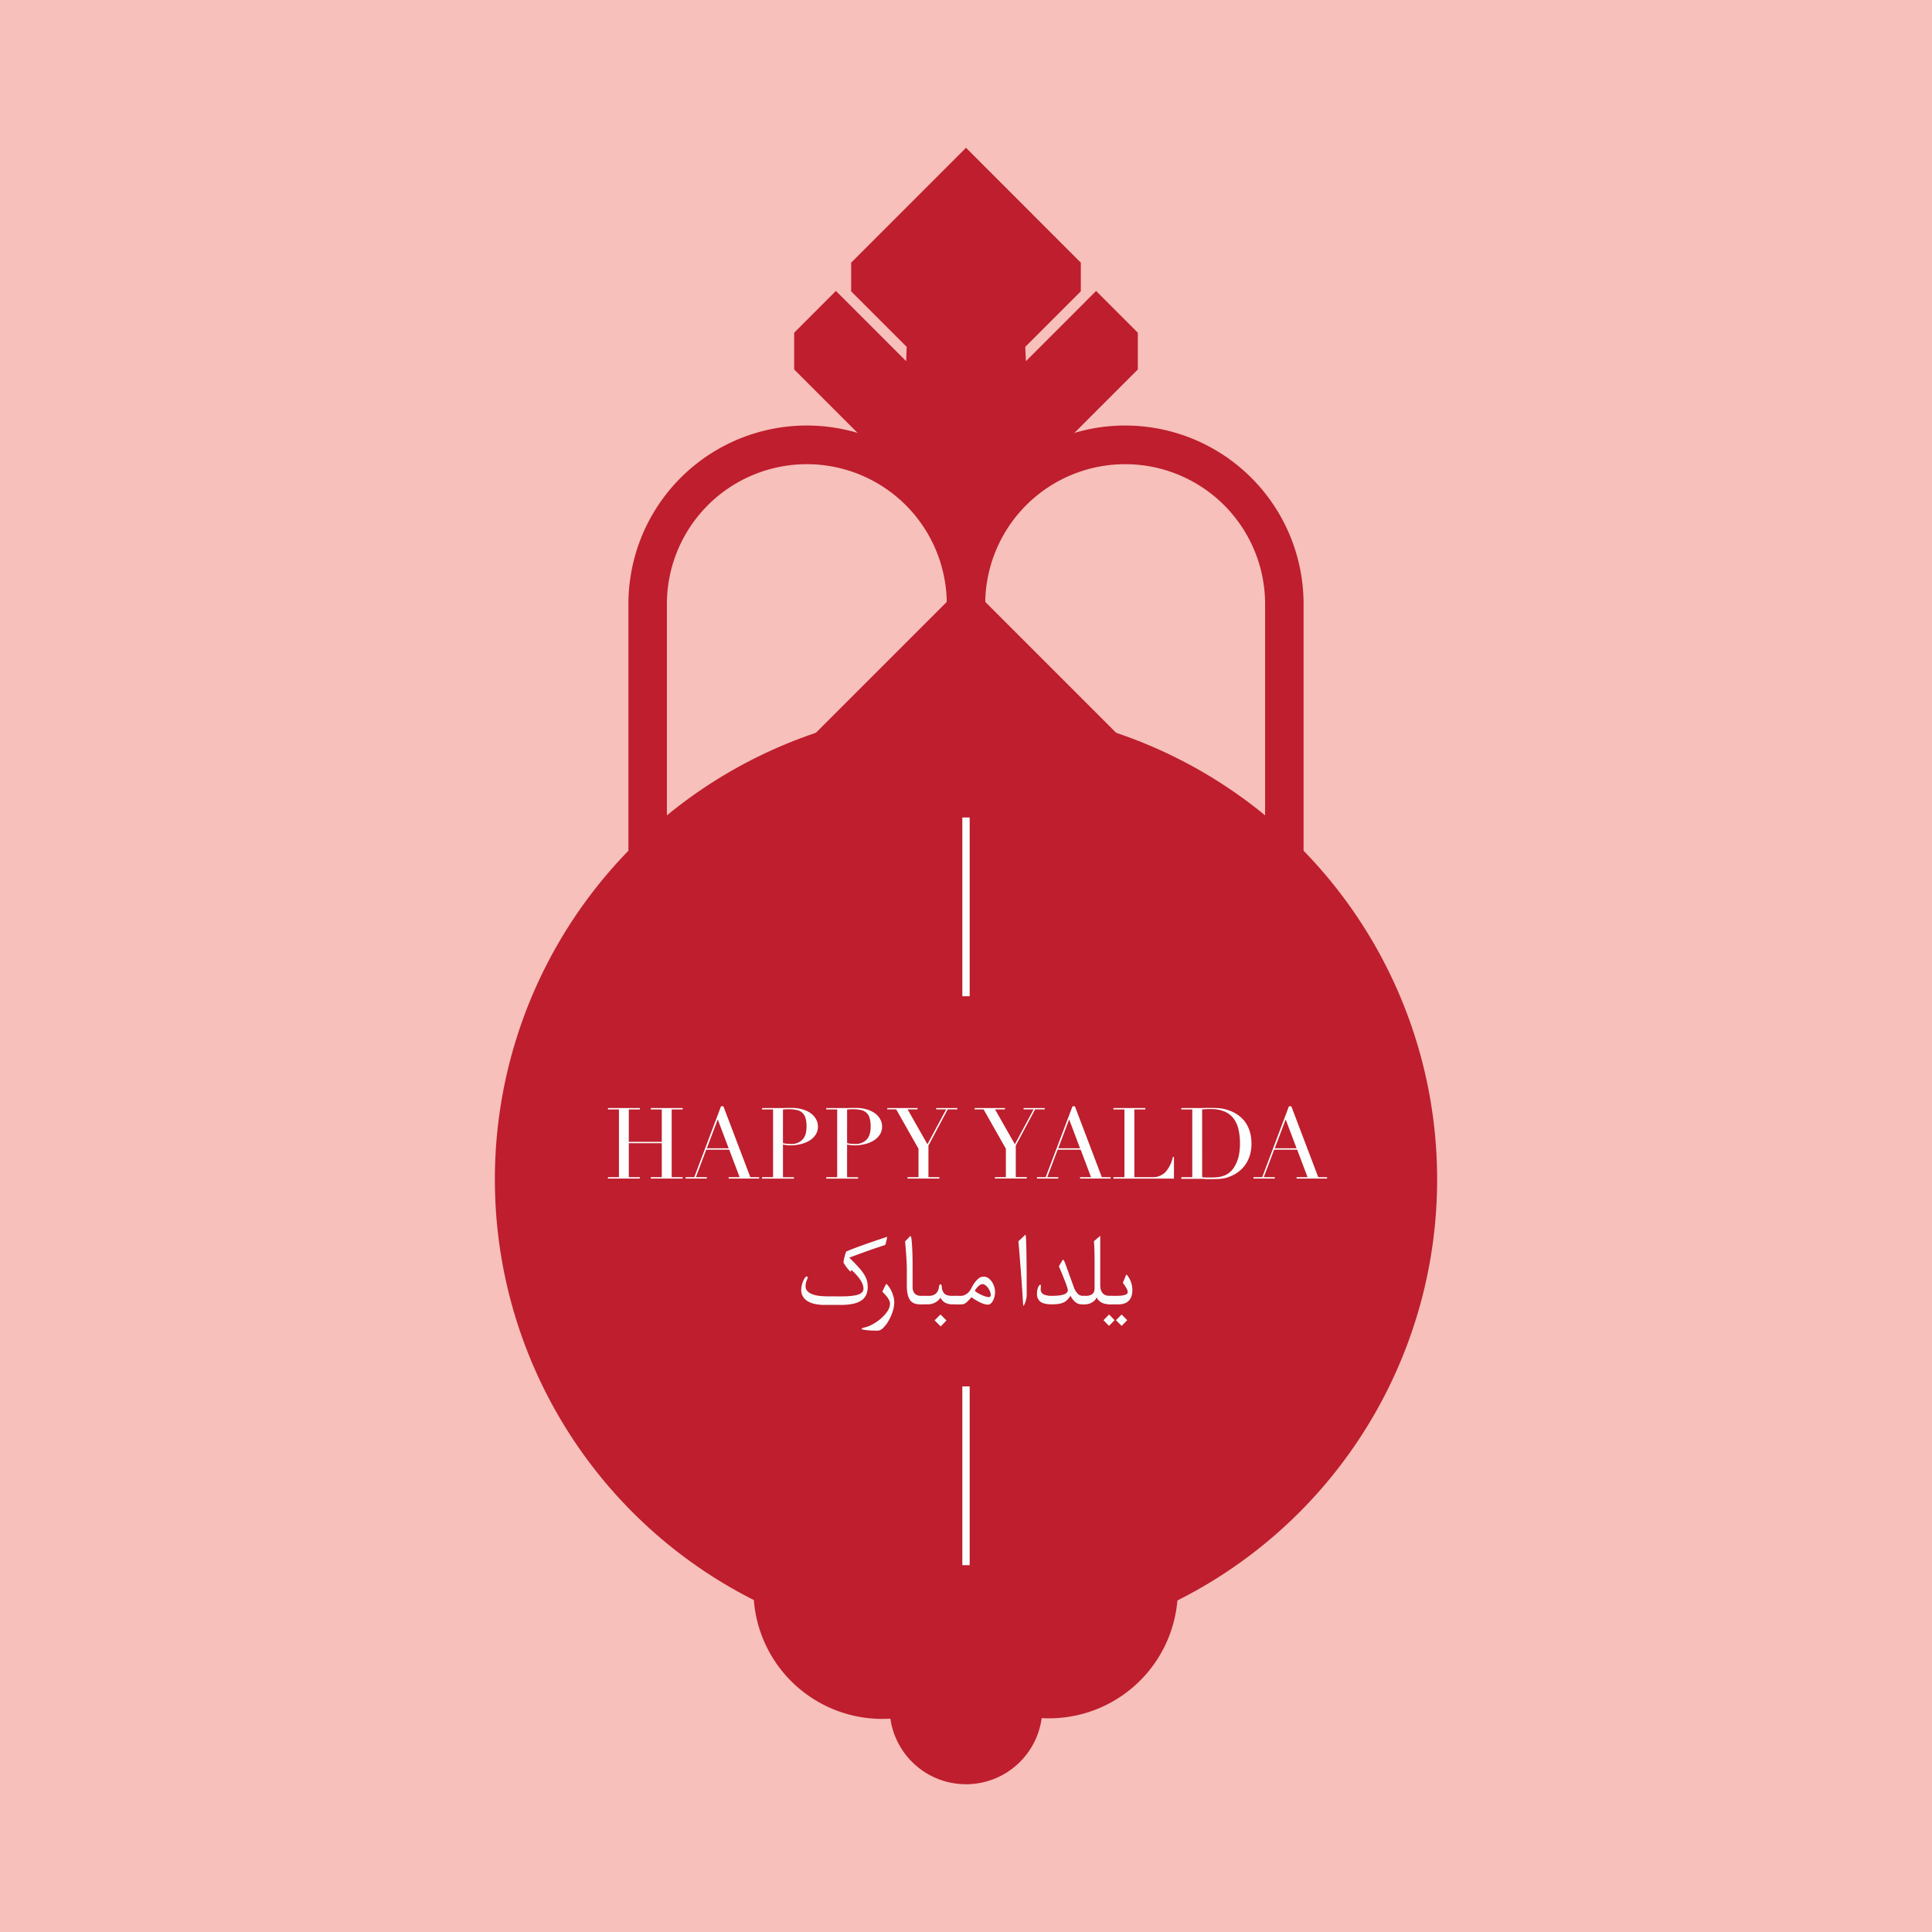 <svg xmlns="http://www.w3.org/2000/svg" viewBox="0 0 1080 1080"><defs><style>.cls-1{fill:#f7c0ba;}.cls-2{fill:#be1e2d;}.cls-3{fill:#fdffff;}.cls-4{fill:#fafcfc;}.cls-5{fill:none;stroke:#fdffff;stroke-miterlimit:10;stroke-width:4.1px;}</style></defs><g id="Layer_1" data-name="Layer 1"><rect class="cls-1" width="1080" height="1080"/><rect class="cls-2" x="504.09" y="213.71" width="71.83" height="71.83" transform="translate(-18.35 454.95) rotate(-45)"/><rect class="cls-2" x="466.84" y="356.01" width="146.32" height="146.32" transform="translate(-145.3 507.54) rotate(-45)"/><circle class="cls-2" cx="540" cy="954.71" r="42.69"/><path class="cls-2" d="M637.7,838A72,72,0,0,1,540,943.58a72,72,0,0,1-97.87-105.47l97.93-93.77Z"/><polygon class="cls-2" points="443.94 206.53 443.94 186 467.27 162.63 506.55 201.92 506.83 193.89 475.8 162.86 475.8 146.83 540.01 82.61 604.18 146.83 604.18 162.83 573.12 193.89 573.49 201.92 612.72 162.66 636.06 186 636.06 206.53 577.09 265.48 545.28 265.48 534.74 265.46 502.89 265.48 443.94 206.53"/><path class="cls-2" d="M728.7,775H707.2V338.6a78.23,78.23,0,1,0-156.45,0h-21.5a99.73,99.73,0,1,1,199.45,0Z"/><path class="cls-2" d="M372.8,555.53H351.3V338.6a99.73,99.73,0,1,1,199.45,0h-21.5a78.23,78.23,0,1,0-156.45,0Z"/><circle class="cls-2" cx="540" cy="659.29" r="263.37"/><path class="cls-3" d="M339.82,658.05H346V620.18h-6.15v-.77h17.83v.77H351.5v18.11h18.44V620.18h-6.15v-.77h17.83v.77h-6.14v37.87h6.14v.78H363.79v-.78h6.15v-19H351.5v19h6.15v.78H339.82Z"/><path class="cls-3" d="M383.23,658.05h4.87l14.95-39.64h1.33l15.06,39.64h4.93v.78H407.31v-.78h6.15l-5.82-15.39H394.8L389,658.05h6.14v.78h-11.9Zm18-32.28-6.09,16.12h12.18Z"/><path class="cls-3" d="M426,658.05h6.15V620.18H426v-.77h10.41c.52,0,1,0,1.55,0l1.55-.08c.52,0,1,0,1.52,0s1,0,1.53,0a21.66,21.66,0,0,1,5.84.75,15.08,15.08,0,0,1,4.65,2.13,10.3,10.3,0,0,1,3.07,3.32,8.53,8.53,0,0,1,1.11,4.32,7.88,7.88,0,0,1-1.28,4.43,11,11,0,0,1-3.37,3.27,17.41,17.41,0,0,1-4.9,2,23.36,23.36,0,0,1-5.84.72,19,19,0,0,1-2-.14c-.81-.09-1.53-.2-2.16-.31v18.27h6.15v.78H426Zm11.68-19a20.74,20.74,0,0,0,2.33.33c.81.07,1.53.11,2.16.11a8.39,8.39,0,0,0,6.39-2.41c1.54-1.6,2.3-4,2.3-7.28a17,17,0,0,0-.55-4.71,6.59,6.59,0,0,0-1.75-3,6.4,6.4,0,0,0-3.1-1.58,20.13,20.13,0,0,0-4.56-.44c-.71,0-1.34,0-1.91.05l-1.31.11Z"/><path class="cls-3" d="M461.85,658.05H468V620.18h-6.14v-.77h10.41l1.55,0,1.55-.08c.52,0,1,0,1.52,0s1,0,1.52,0a21.61,21.61,0,0,1,5.84.75,15.24,15.24,0,0,1,4.66,2.13,10.3,10.3,0,0,1,3.07,3.32,8.53,8.53,0,0,1,1.11,4.32,7.88,7.88,0,0,1-1.28,4.43,11,11,0,0,1-3.38,3.27,17.16,17.16,0,0,1-4.9,2,23.3,23.3,0,0,1-5.84.72,19.06,19.06,0,0,1-2-.14c-.81-.09-1.53-.2-2.16-.31v18.27h6.15v.78H461.85Zm11.68-19a20.42,20.42,0,0,0,2.33.33c.81.07,1.53.11,2.16.11a8.39,8.39,0,0,0,6.39-2.41q2.29-2.4,2.3-7.28a17,17,0,0,0-.56-4.71,6.58,6.58,0,0,0-1.74-3,6.44,6.44,0,0,0-3.1-1.58,20.22,20.22,0,0,0-4.57-.44c-.7,0-1.34,0-1.91.05l-1.3.11Z"/><path class="cls-3" d="M507.3,658.05h6.15V642.16l-12.46-22h-5v-.77H512.9v.77h-5.54l11.07,19.49,10.47-19.49h-5.59v-.77h11.84v.77h-5.37L519,640.39v17.66h6.14v.78H507.3Z"/><path class="cls-3" d="M556.14,658.05h6.15V642.16l-12.46-22h-5v-.77h16.94v.77h-5.54l11.08,19.49,10.46-19.49h-5.59v-.77H584v.77h-5.37l-10.8,20.21v17.66H574v.78H556.14Z"/><path class="cls-3" d="M579.67,658.05h4.87l15-39.64h1.33l15.06,39.64h4.93v.78H603.75v-.78h6.15l-5.81-15.39H591.24l-5.81,15.39h6.14v.78h-11.9Zm18-32.28-6.1,16.12h12.18Z"/><path class="cls-3" d="M622.41,658.05h6.15V620.18h-6.15v-.77h17.83v.77H634.1v37.87H644a9.79,9.79,0,0,0,7.64-3,18.5,18.5,0,0,0,4-8.31h.61v12.13H622.41Z"/><path class="cls-3" d="M660.34,658.05h6.15V620.18h-6.15v-.77h10.3l1.55,0,1.55-.08,1.55,0c.52,0,1,0,1.55,0,1.11,0,2.09,0,3,.06s1.68.1,2.44.19a18,18,0,0,1,2.16.39c.68.16,1.41.38,2.18.63a19.92,19.92,0,0,1,5.84,3,16.45,16.45,0,0,1,4.05,4.29,18.05,18.05,0,0,1,2.32,5.31,23.86,23.86,0,0,1,.75,6,22.53,22.53,0,0,1-.89,6.56,18.55,18.55,0,0,1-2.43,5.15,17.62,17.62,0,0,1-3.63,3.87,18.82,18.82,0,0,1-4.46,2.63,16.36,16.36,0,0,1-2.51.94,16.76,16.76,0,0,1-2.44.5,27.18,27.18,0,0,1-2.74.22c-1,0-2.14.06-3.44.06l-1.77,0c-.62,0-1.25,0-1.88-.08s-1.24-.07-1.85-.08l-1.75,0h-9.41Zm11.68,0c.63.08,1.36.13,2.19.17s1.74,0,2.74,0a35.89,35.89,0,0,0,3.74-.19,14.05,14.05,0,0,0,3.54-.83,11.08,11.08,0,0,0,3.16-1.83A11.93,11.93,0,0,0,690,652.3a20.9,20.9,0,0,0,2.46-6.12,31.83,31.83,0,0,0,.69-6.84,34.79,34.79,0,0,0-.83-8,15.76,15.76,0,0,0-2.74-6.09,12.47,12.47,0,0,0-5.06-3.9,19.53,19.53,0,0,0-7.81-1.38c-.92,0-1.76,0-2.52.05l-2.19.11Z"/><path class="cls-3" d="M700.7,658.05h4.88l14.94-39.64h1.33l15.06,39.64h4.93v.78H724.79v-.78h6.14l-5.81-15.39H712.27l-5.81,15.39h6.15v.78H700.7Zm18-32.28-6.09,16.12h12.18Z"/><path class="cls-4" d="M469.86,724.69c4.58,0,7.86-.33,9.82-1s3-1.78,3-3.32q0-4.32-6.64-10.41l-.61.92a19.13,19.13,0,0,1-1.37-1.43c-.46-.55-.88-1.09-1.24-1.62s-.67-1-.92-1.37a2.05,2.05,0,0,1-.36-.76,8.39,8.39,0,0,1,.18-1.43c.12-.63.26-1.27.43-1.92s.33-1.23.51-1.76a6.12,6.12,0,0,1,.4-1q4.5-1.89,10.29-3.93t12.6-4.29c-.09.45-.21,1.08-.37,1.92a19.6,19.6,0,0,1-.73,2.64l-4.6,1.53c-1.8.6-3.65,1.24-5.53,1.91l-5.48,2q-2.65.95-4.48,1.67c2.2,2.16,4,4,5.3,5.48a27.52,27.52,0,0,1,3.1,4.08,13,13,0,0,1,1.5,3.41,13.92,13.92,0,0,1,.39,3.35,11.06,11.06,0,0,1-.79,4.32,7.37,7.37,0,0,1-2.56,3.16,12.92,12.92,0,0,1-4.68,1.95,32.61,32.61,0,0,1-7.19.67H461a26.23,26.23,0,0,1-5.27-.49,12.91,12.91,0,0,1-4.13-1.52,7.75,7.75,0,0,1-2.71-2.62,7,7,0,0,1-1-3.77,11.75,11.75,0,0,1,.28-2.34,13.38,13.38,0,0,1,.73-2.44,10.08,10.08,0,0,1,1-1.92c.37-.52.73-.79,1.1-.79a.45.45,0,0,1,.42.19.66.66,0,0,1,.13.36,1.56,1.56,0,0,1-.07.34,2,2,0,0,1-.12.33,12.73,12.73,0,0,0-.76,2,8.55,8.55,0,0,0-.27,2.22,3.83,3.83,0,0,0,.91,2.59,6.72,6.72,0,0,0,2.56,1.76,14.82,14.82,0,0,0,3.92,1,38.72,38.72,0,0,0,5,.3Z"/><path class="cls-4" d="M482.76,743.32c-.73-.12-1.1-.27-1.1-.43s.14-.31.43-.46a4.16,4.16,0,0,1,1-.33,17.45,17.45,0,0,0,4.84-1.89,26.39,26.39,0,0,0,4.66-3.28,20.12,20.12,0,0,0,3.53-4,7.72,7.72,0,0,0,1.4-4.17q0-2.57-4.32-6.7l1.88-3.83c.25-.37.39-.57.43-.61l.49.55a10,10,0,0,1,1.21,1.55,16.2,16.2,0,0,1,1.25,2.28,18.74,18.74,0,0,1,1,2.83,12,12,0,0,1,.43,3.26,16.42,16.42,0,0,1-.91,5.14,27.29,27.29,0,0,1-2.29,5.15,17.31,17.31,0,0,1-3,3.92,4.53,4.53,0,0,1-3,1.55q-2,0-4-.09A38.86,38.86,0,0,1,482.76,743.32Z"/><path class="cls-4" d="M514.41,729.14a9.29,9.29,0,0,1-3.35-.55,5.11,5.11,0,0,1-2.31-1.8,8.63,8.63,0,0,1-1.37-3.28,23.12,23.12,0,0,1-.46-5V709.9c0-1.82-.08-4-.24-6.66s-.41-5.71-.73-9.28l2.49-2.62c.25-.25.43-.37.55-.37s.37.54.52,1.62.26,2.43.36,4.07.17,3.43.21,5.36.07,3.74.07,5.45V719.4c0,3.32,1.64,5,4.93,5h1.21v4.75Z"/><path class="cls-4" d="M532.36,729.14a8,8,0,0,1-4.14-1,6.3,6.3,0,0,1-2.49-2.74,7.48,7.48,0,0,1-3.08,2.77,8,8,0,0,1-3.5.95h-2.86a5,5,0,0,1-1.21-.13c-.37-.08-.55-.2-.55-.36v-3.78c0-.16.18-.28.55-.36a5.64,5.64,0,0,1,1.21-.12h2.86a5.73,5.73,0,0,0,4-1.25,5.5,5.5,0,0,0,1.68-3.38c.12-1.22.42-1.82.91-1.82s.67.63.79,1.88A5.29,5.29,0,0,0,528,723.2c.83.79,2.28,1.19,4.35,1.19h2.86v4.75Zm-3.28,9-3.23,3.35-3.41-3.41,3.29-3.28Z"/><path class="cls-4" d="M533.46,724.87q0-.24.54-.36a5.8,5.8,0,0,1,1.22-.12h2.07a5.39,5.39,0,0,0,2.38-.7,7.67,7.67,0,0,0,2.43-2.1,13.46,13.46,0,0,0,1.1-1.89,18.94,18.94,0,0,1,1.64-2.68,13.16,13.16,0,0,1,2.22-2.37,4.3,4.3,0,0,1,2.83-1,4.51,4.51,0,0,1,2.53.8,7.6,7.6,0,0,1,2,2,10.3,10.3,0,0,1,1.33,2.77,10.1,10.1,0,0,1,.49,3.08,10.47,10.47,0,0,1-.3,2.46,10.83,10.83,0,0,1-.82,2.25,5.78,5.78,0,0,1-1.25,1.65,2.48,2.48,0,0,1-1.65.64q-3.22,0-9.19-4.14a27.32,27.32,0,0,1-2,2.19,9.56,9.56,0,0,1-1.49,1.22,3.33,3.33,0,0,1-1.37.51,13,13,0,0,1-1.67.1h-1.34A5.19,5.19,0,0,1,534,729q-.54-.12-.54-.36Zm20.39-.91a5.69,5.69,0,0,0-.43-2,8.84,8.84,0,0,0-1.09-2,7.46,7.46,0,0,0-1.5-1.52,2.73,2.73,0,0,0-1.61-.61q-1.89,0-4.32,3.66a6.61,6.61,0,0,0,1.46,1.15,21.2,21.2,0,0,0,2.13,1.16,18.42,18.42,0,0,0,2.31.91,6.77,6.77,0,0,0,2.07.37C553.44,725.06,553.76,724.69,553.85,724Z"/><path class="cls-4" d="M573.93,724a9.57,9.57,0,0,1-.21,1.89,15.69,15.69,0,0,1-.52,1.92,12.61,12.61,0,0,1-.61,1.49c-.2.4-.38.61-.55.61a18.34,18.34,0,0,1-.21-2.41q-.15-2.4-.45-7t-.83-11.29q-.51-6.69-1.24-15.34l3.34-3.16c.33-.33.53-.49.61-.49s.22.9.31,2.68.15,4.22.21,7.3.1,6.67.12,10.75S573.93,719.4,573.93,724Z"/><path class="cls-4" d="M604.55,729.14c-2.36,0-4.41-1.59-6.15-4.75a15.81,15.81,0,0,1-1.74,2.19,6.79,6.79,0,0,1-2,1.46,10.73,10.73,0,0,1-2.7.82,22.26,22.26,0,0,1-3.75.28q-4.68,0-6.6-1.47a5.42,5.42,0,0,1-1.92-4.62,10.23,10.23,0,0,1,.15-1.77,9.43,9.43,0,0,1,.43-1.55,4.47,4.47,0,0,1,.61-1.12.87.87,0,0,1,.64-.43c.24,0,.36.22.36.67a4.16,4.16,0,0,1-.06.67,6.24,6.24,0,0,0-.06,1,3.2,3.2,0,0,0,1.52,3,10.75,10.75,0,0,0,4.93.85q8.72,0,8.71-3.17,0-1.58-5-13.33l1.82-3.1c.2-.37.39-.55.55-.55s.25.1.39.31a11.22,11.22,0,0,1,.8,1.79q.57,1.5,1.67,4.57t3.1,8.55a9.7,9.7,0,0,0,2.19,3.71,3.79,3.79,0,0,0,2.56,1.22h1.16v4.75Z"/><path class="cls-4" d="M620.25,729.14q-5.12,0-7.3-3.9a3.65,3.65,0,0,1-.79,1.43,6.93,6.93,0,0,1-1.47,1.25,8.11,8.11,0,0,1-1.88.88,6.62,6.62,0,0,1-2,.34h-.73a5.13,5.13,0,0,1-1.22-.13c-.36-.08-.55-.2-.55-.36v-3.78c0-.16.19-.28.55-.36a5.73,5.73,0,0,1,1.22-.12h.79q5.05,0,5-4.26V706.07q0-8.1-.36-12.24l3.53-3v27.39q0,6.15,5.23,6.15h1.1v4.75Z"/><path class="cls-4" d="M623.05,738l-3.1,3.17L616.84,738,620,734.8Zm-3.41-13.15c0-.16.18-.28.55-.36a5.67,5.67,0,0,1,1.22-.12h2.92q6.07,0,6.08-2.13c0-1-.91-2.72-2.73-5.12l1.64-4c.12-.37.26-.55.43-.55s.38.22.66.67A13.6,13.6,0,0,1,633,721q0,8.16-8,8.16h-3.59a5.07,5.07,0,0,1-1.22-.13c-.37-.08-.55-.2-.55-.36ZM630.11,738,627,741.19,623.84,738,627,734.8Z"/><line class="cls-5" x1="540" y1="456.98" x2="540" y2="556.91"/><line class="cls-5" x1="540" y1="775.01" x2="540" y2="874.94"/></g></svg>